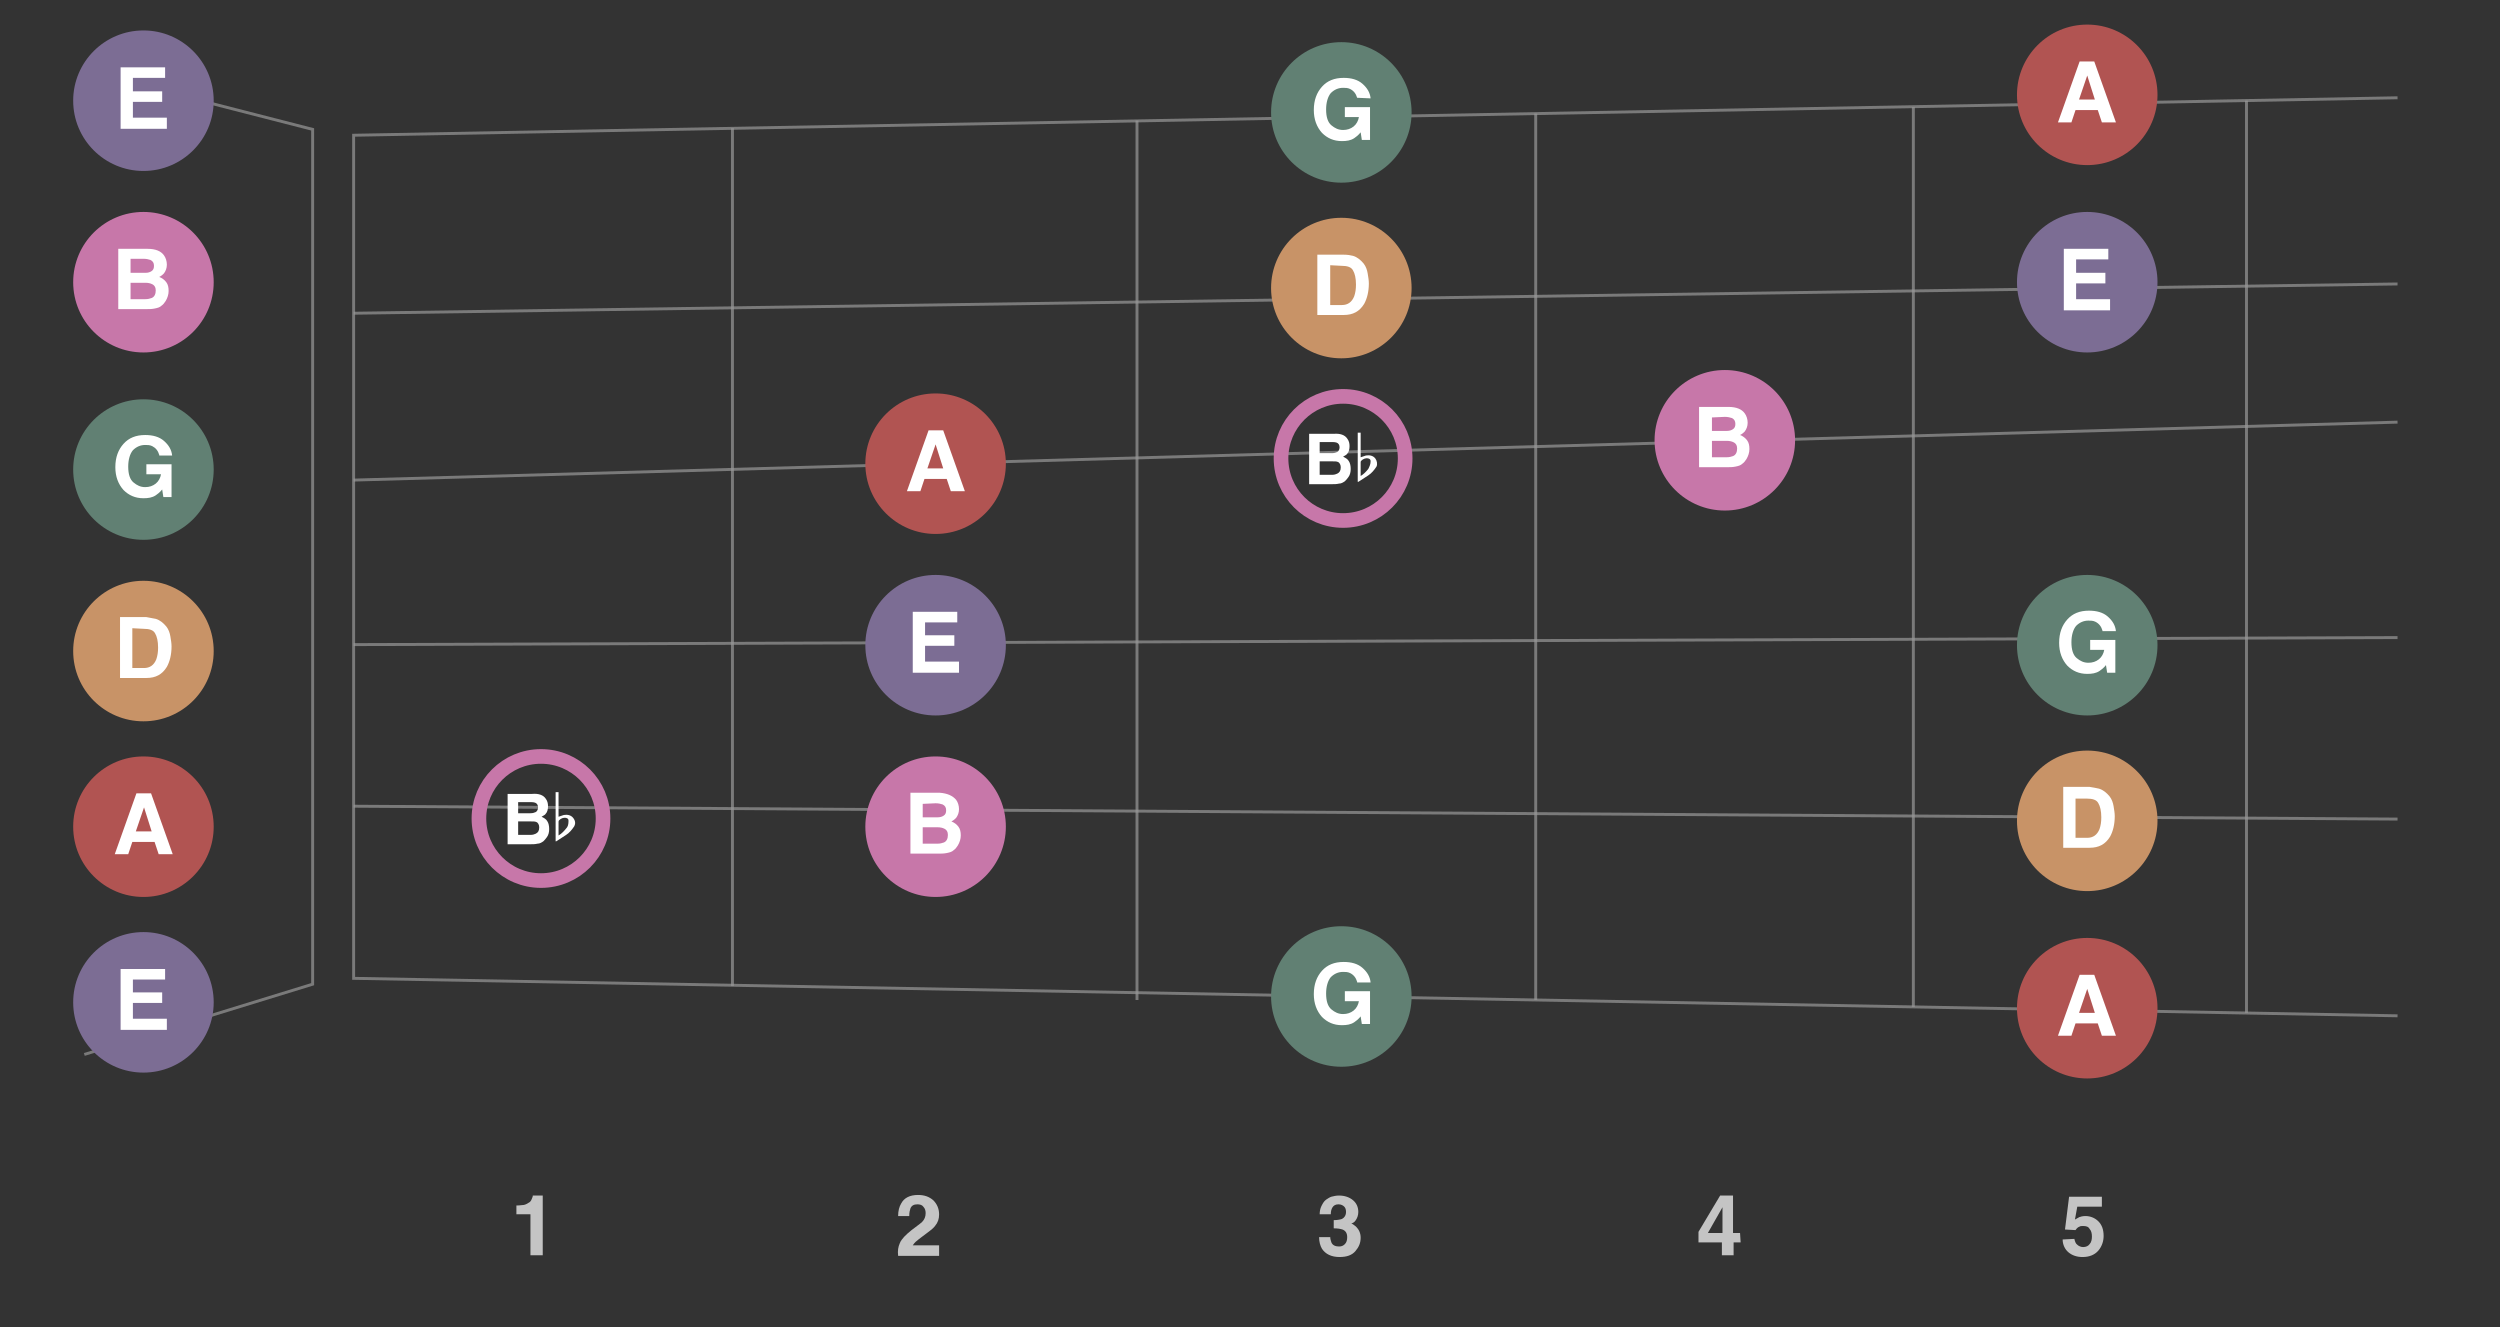 <?xml version="1.0" encoding="utf-8"?>
<!-- Generator: Adobe Illustrator 28.0.0, SVG Export Plug-In . SVG Version: 6.00 Build 0)  -->
<svg version="1.1" xmlns="http://www.w3.org/2000/svg" xmlns:xlink="http://www.w3.org/1999/xlink" x="0px" y="0px"
	 viewBox="0 0 427 226.7" style="enable-background:new 0 0 427 226.7;" xml:space="preserve">
<rect x="0" y="0" width="427" height="226.7" fill="#333333" stroke="none"/>
<style type="text/css">
	.st0{display:none;}
	.st1{display:inline;fill:#1E2D59;}
	.st2{opacity:0.7;fill:none;stroke:#999999;stroke-width:0.5;stroke-miterlimit:10;enable-background:new    ;}
	.st3{fill:#C4C4C4;}
	.st4{fill:#FFFFFF;}
	.st5{fill:#7C6D94;}
	.st6{fill:#B15452;}
	.st7{fill:#C89367;}
	.st8{fill:#618073;}
	.st9{fill:#C777A9;}
	.st10{fill:none;stroke:#C777A9;stroke-width:2.5;stroke-miterlimit:10;}
</style>
<g id="Layer_1">
	<g class="st0">
		<rect x="-21.7" y="-22.5" class="st1" width="974.5" height="280.7"/>
	</g>
	<g id="bg">
	</g>
	<g>
		<polyline class="st2" points="409.5,16.7 60.4,23.1 60.4,167.1 409.5,173.5 		"/>
		<line class="st2" x1="409.5" y1="48.5" x2="60.4" y2="53.5"/>
		<line class="st2" x1="409.5" y1="72.1" x2="60.4" y2="82"/>
		<line class="st2" x1="409.5" y1="108.9" x2="60.4" y2="110.1"/>
		<line class="st2" x1="409.5" y1="139.9" x2="60.4" y2="137.7"/>
		<polyline class="st2" points="14.4,12.1 53.4,22.1 53.4,168.1 14.4,180.1 		"/>
	</g>
	<line class="st2" x1="383.7" y1="17.2" x2="383.7" y2="173"/>
	<line class="st2" x1="326.8" y1="18.3" x2="326.8" y2="172"/>
	<line class="st2" x1="262.3" y1="19.4" x2="262.3" y2="170.8"/>
	<line class="st2" x1="194.2" y1="20.6" x2="194.2" y2="170.8"/>
	<line class="st2" x1="125.1" y1="21.9" x2="125.1" y2="168.4"/>
	<g>
		<path class="st3" d="M354.3,211.6c0.1,0.4,0.2,0.8,0.5,1c0.2,0.2,0.6,0.4,1,0.4c0.5,0,0.9-0.2,1.1-0.5c0.3-0.3,0.4-0.8,0.4-1.3
			s-0.1-1-0.4-1.3c-0.2-0.4-0.6-0.5-1.1-0.5c-0.2,0-0.5,0-0.6,0.1c-0.3,0.1-0.5,0.3-0.7,0.6l-1.8-0.1l0.7-5.6h5.6v1.7h-4.2l-0.4,2.2
			c0.3-0.2,0.6-0.3,0.7-0.4c0.3-0.1,0.6-0.2,1.1-0.2c0.8,0,1.6,0.3,2.2,0.9c0.6,0.6,0.9,1.4,0.9,2.5c0,0.9-0.3,1.8-0.9,2.5
			s-1.5,1.1-2.7,1.1c-1,0-1.8-0.3-2.4-0.8s-1-1.3-1-2.2L354.3,211.6L354.3,211.6z"/>
	</g>
	<g>
		<path class="st3" d="M297.3,212.2h-1.2v2.2h-2v-2.2h-4v-1.8l3.7-6.2h2.2v6.4h1.2L297.3,212.2L297.3,212.2z M294.2,210.6v-4.4
			l-2.5,4.4H294.2z"/>
	</g>
	<g>
		<path class="st3" d="M227.2,211.2c0,0.4,0.1,0.7,0.2,1c0.2,0.5,0.7,0.7,1.3,0.7c0.4,0,0.7-0.1,1-0.4c0.3-0.3,0.4-0.7,0.4-1.2
			c0-0.7-0.3-1.1-0.8-1.3c-0.3-0.1-0.8-0.2-1.5-0.2v-1.4c0.6,0,1.1-0.1,1.4-0.2c0.4-0.2,0.7-0.6,0.7-1.2c0-0.4-0.1-0.7-0.3-0.9
			s-0.5-0.4-1-0.4s-0.8,0.2-1,0.5s-0.3,0.7-0.3,1.2h-1.9c0-0.5,0.1-1,0.3-1.4s0.4-0.8,0.8-1.1c0.3-0.2,0.6-0.4,0.9-0.5
			c0.4-0.1,0.8-0.2,1.3-0.2c1,0,1.8,0.3,2.4,0.8c0.6,0.5,0.9,1.2,0.9,2c0,0.6-0.2,1.1-0.5,1.5c-0.2,0.3-0.5,0.4-0.7,0.5
			c0.2,0,0.4,0.2,0.8,0.5c0.5,0.5,0.8,1.1,0.8,1.9c0,0.9-0.3,1.6-0.9,2.3c-0.6,0.7-1.5,1-2.7,1c-1.4,0-2.4-0.5-3-1.4
			c-0.3-0.5-0.5-1.2-0.5-2h1.9L227.2,211.2L227.2,211.2z"/>
	</g>
	<g>
		<path class="st3" d="M153.7,212.3c0.3-0.7,1-1.4,2-2.2c0.9-0.7,1.5-1.1,1.8-1.4c0.4-0.4,0.6-0.9,0.6-1.5c0-0.4-0.1-0.8-0.4-1.1
			c-0.2-0.3-0.6-0.4-1-0.4c-0.6,0-1,0.2-1.2,0.7c-0.1,0.3-0.2,0.7-0.2,1.3h-1.9c0-0.9,0.2-1.6,0.5-2.1c0.5-1,1.5-1.5,2.9-1.5
			c1.1,0,1.9,0.3,2.6,0.9c0.6,0.6,1,1.4,1,2.4c0,0.8-0.2,1.4-0.7,2c-0.3,0.4-0.8,0.8-1.5,1.3l-0.8,0.6c-0.5,0.4-0.8,0.6-1,0.8
			s-0.3,0.3-0.5,0.6h4.5v1.8h-7C153.3,213.6,153.4,213,153.7,212.3z"/>
	</g>
	<g>
		<path class="st3" d="M88.2,207.3v-1.4c0.6,0,1.1-0.1,1.3-0.1c0.4-0.1,0.7-0.3,1-0.5c0.2-0.2,0.3-0.4,0.4-0.7
			c0.1-0.2,0.1-0.3,0.1-0.4h1.7v10.2h-2.1v-7h-2.4V207.3z"/>
	</g>
	<g>
		<circle class="st4" cx="228.4" cy="233.1" r="2.4"/>
		<path class="st4" d="M228.4,230.8c1.2,0,2.2,1,2.2,2.2s-1,2.2-2.2,2.2s-2.2-1-2.2-2.2S227.1,230.8,228.4,230.8 M228.4,230.6
			c-1.4,0-2.5,1.1-2.5,2.5s1.1,2.5,2.5,2.5s2.5-1.1,2.5-2.5S229.8,230.6,228.4,230.6L228.4,230.6z"/>
	</g>
	<g>
		<circle class="st4" cx="356.4" cy="233.1" r="2.4"/>
		<path class="st4" d="M356.4,230.8c1.2,0,2.2,1,2.2,2.2s-1,2.2-2.2,2.2s-2.2-1-2.2-2.2S355.1,230.8,356.4,230.8 M356.4,230.6
			c-1.4,0-2.5,1.1-2.5,2.5s1.1,2.5,2.5,2.5s2.5-1.1,2.5-2.5S357.8,230.6,356.4,230.6L356.4,230.6z"/>
	</g>
	<g>
		<circle class="st5" cx="24.5" cy="171.2" r="12"/>
		<g>
			<path class="st4" d="M28.2,167.3h-5.5v2.2h5v1.8h-5v2.7h5.8v1.9h-7.9v-10.4h7.6V167.3z"/>
		</g>
	</g>
	<g>
		<circle class="st6" cx="24.5" cy="141.2" r="12"/>
		<g>
			<path class="st4" d="M23.3,135.5h2.5l3.7,10.4h-2.4l-0.7-2.1h-3.8l-0.7,2.1h-2.3L23.3,135.5z M23.2,142h2.7l-1.3-4.1L23.2,142z"
				/>
		</g>
	</g>
	<g>
		<circle class="st7" cx="24.5" cy="111.2" r="12"/>
		<g>
			<path class="st4" d="M26.6,105.7c0.7,0.2,1.3,0.7,1.8,1.3c0.4,0.5,0.6,1.1,0.7,1.7s0.2,1.2,0.2,1.7c0,1.4-0.3,2.6-0.8,3.5
				c-0.8,1.3-1.9,1.9-3.5,1.9h-4.5v-10.4H25C25.6,105.5,26.1,105.6,26.6,105.7z M22.6,107.3v6.8h2c1,0,1.7-0.5,2.1-1.5
				c0.2-0.6,0.3-1.2,0.3-2c0-1.1-0.2-1.9-0.5-2.4c-0.3-0.6-1-0.8-2-0.8L22.6,107.3L22.6,107.3z"/>
		</g>
	</g>
	<g>
		<circle class="st8" cx="24.5" cy="80.2" r="12"/>
		<g>
			<path class="st4" d="M27.2,77.7C27,77,26.6,76.5,26,76.2C25.6,76,25.2,76,24.8,76c-0.8,0-1.5,0.3-2.1,0.9
				c-0.5,0.6-0.8,1.6-0.8,2.8c0,1.3,0.3,2.2,0.9,2.7s1.2,0.8,2,0.8c0.7,0,1.3-0.2,1.8-0.6s0.8-1,0.9-1.6H25v-1.7h4.3v5.6h-1.4
				l-0.2-1.3c-0.4,0.5-0.8,0.8-1.1,1c-0.6,0.4-1.3,0.5-2.1,0.5c-1.4,0-2.5-0.5-3.4-1.4c-0.9-1-1.4-2.3-1.4-3.9c0-1.7,0.5-3,1.4-4
				s2.1-1.5,3.7-1.5c1.3,0,2.4,0.3,3.2,1c0.8,0.7,1.3,1.5,1.4,2.5h-2.2C27.2,77.8,27.2,77.7,27.2,77.7z"/>
		</g>
	</g>
	<g>
		<circle class="st9" cx="24.5" cy="48.2" r="12"/>
		<g>
			<path class="st4" d="M28,43.6c0.3,0.4,0.5,1,0.5,1.6s-0.2,1.1-0.5,1.5c-0.2,0.2-0.4,0.4-0.8,0.6c0.5,0.2,0.9,0.5,1.2,0.9
				c0.3,0.4,0.4,0.9,0.4,1.5s-0.2,1.2-0.5,1.7c-0.2,0.3-0.4,0.6-0.7,0.8c-0.3,0.3-0.7,0.4-1.2,0.5s-0.9,0.1-1.5,0.1h-4.7V42.5h5
				C26.6,42.5,27.5,42.9,28,43.6z M22.3,44.3v2.3h2.5c0.5,0,0.8-0.1,1.1-0.3c0.3-0.2,0.4-0.5,0.4-0.9c0-0.5-0.2-0.8-0.6-1
				c-0.3-0.1-0.7-0.2-1.2-0.2h-2.2C22.3,44.2,22.3,44.3,22.3,44.3z M22.3,48.3v2.8h2.5c0.5,0,0.8-0.1,1.1-0.2
				c0.5-0.2,0.7-0.7,0.7-1.3c0-0.5-0.2-0.9-0.7-1.1c-0.2-0.1-0.6-0.2-1-0.2C24.9,48.3,22.3,48.3,22.3,48.3z"/>
		</g>
	</g>
	<g>
		<circle class="st5" cx="24.5" cy="17.2" r="12"/>
		<g>
			<path class="st4" d="M28.2,13.3h-5.5v2.3h5v1.8h-5v2.7h5.8V22h-7.9V11.5h7.6V13.3z"/>
		</g>
	</g>
	<g>
		<circle class="st5" cx="159.8" cy="110.2" r="12"/>
		<g>
			<path class="st4" d="M163.5,106.3H158v2.2h5v1.8h-5v2.7h5.8v1.9h-7.9v-10.4h7.6L163.5,106.3L163.5,106.3z"/>
		</g>
	</g>
	<g>
		<circle class="st6" cx="159.8" cy="79.2" r="12"/>
		<g>
			<path class="st4" d="M158.6,73.5h2.5l3.7,10.4h-2.4l-0.7-2.1h-3.8l-0.7,2.1h-2.3L158.6,73.5z M158.4,80h2.7l-1.3-4.1L158.4,80z"
				/>
		</g>
	</g>
	<g>
		<circle class="st9" cx="159.8" cy="141.2" r="12"/>
		<g>
			<path class="st4" d="M163.3,136.6c0.3,0.4,0.5,1,0.5,1.6s-0.2,1.1-0.5,1.5c-0.2,0.2-0.4,0.4-0.8,0.6c0.5,0.2,0.9,0.5,1.2,0.9
				s0.4,0.9,0.4,1.5s-0.2,1.2-0.5,1.7c-0.2,0.3-0.4,0.6-0.7,0.8c-0.3,0.3-0.7,0.4-1.2,0.5s-0.9,0.1-1.5,0.1h-4.7v-10.4h5
				C161.8,135.5,162.7,135.9,163.3,136.6z M157.6,137.3v2.3h2.5c0.5,0,0.8-0.1,1.1-0.3s0.4-0.5,0.4-0.9c0-0.5-0.2-0.8-0.6-1
				c-0.3-0.1-0.7-0.2-1.2-0.2L157.6,137.3L157.6,137.3z M157.6,141.3v2.8h2.5c0.5,0,0.8-0.1,1.1-0.2c0.5-0.2,0.7-0.7,0.7-1.3
				c0-0.5-0.2-0.9-0.7-1.1c-0.2-0.1-0.6-0.2-1-0.2H157.6z"/>
		</g>
	</g>
	<g>
		<circle class="st7" cx="229.1" cy="49.2" r="12"/>
		<g>
			<path class="st4" d="M231.1,43.7c0.7,0.2,1.3,0.7,1.8,1.3c0.4,0.5,0.6,1.1,0.7,1.7c0.1,0.6,0.2,1.2,0.2,1.7
				c0,1.4-0.3,2.6-0.8,3.5c-0.8,1.3-1.9,1.9-3.5,1.9H225V43.5h4.5C230.2,43.5,230.7,43.6,231.1,43.7z M227.2,45.3v6.8h2
				c1,0,1.7-0.5,2.1-1.5c0.2-0.6,0.3-1.2,0.3-2c0-1.1-0.2-1.9-0.5-2.4c-0.3-0.6-1-0.8-2-0.8L227.2,45.3L227.2,45.3z"/>
		</g>
	</g>
	<g>
		<circle class="st8" cx="229.1" cy="19.2" r="12"/>
		<g>
			<path class="st4" d="M231.8,16.7c-0.2-0.7-0.6-1.2-1.2-1.5c-0.4-0.2-0.8-0.2-1.2-0.2c-0.8,0-1.5,0.3-2.1,0.9
				c-0.5,0.6-0.8,1.6-0.8,2.8c0,1.3,0.3,2.2,0.9,2.7c0.6,0.5,1.2,0.8,2,0.8c0.7,0,1.3-0.2,1.8-0.6c0.5-0.4,0.8-1,0.9-1.6h-2.4v-1.7
				h4.3v5.6h-1.4l-0.2-1.3c-0.4,0.5-0.8,0.8-1.1,1c-0.6,0.4-1.3,0.5-2.1,0.5c-1.4,0-2.5-0.5-3.4-1.4c-0.9-1-1.4-2.3-1.4-3.9
				c0-1.7,0.5-3,1.4-4s2.1-1.5,3.7-1.5c1.3,0,2.4,0.3,3.2,1s1.3,1.5,1.4,2.5L231.8,16.7L231.8,16.7z"/>
		</g>
	</g>
	<g>
		<circle class="st8" cx="229.1" cy="170.2" r="12"/>
		<g>
			<path class="st4" d="M231.8,167.7c-0.2-0.7-0.6-1.2-1.2-1.5c-0.4-0.2-0.8-0.2-1.2-0.2c-0.8,0-1.5,0.3-2.1,0.9
				c-0.5,0.6-0.8,1.6-0.8,2.8c0,1.3,0.3,2.2,0.9,2.7c0.6,0.5,1.2,0.8,2,0.8c0.7,0,1.3-0.2,1.8-0.6c0.5-0.4,0.8-1,0.9-1.6h-2.4v-1.7
				h4.3v5.6h-1.4l-0.2-1.3c-0.4,0.5-0.8,0.8-1.1,1c-0.6,0.4-1.3,0.5-2.1,0.5c-1.4,0-2.5-0.5-3.4-1.4c-0.9-1-1.4-2.3-1.4-3.9
				c0-1.7,0.5-3,1.4-4s2.1-1.5,3.7-1.5c1.3,0,2.4,0.3,3.2,1s1.3,1.5,1.4,2.5h-2.3L231.8,167.7L231.8,167.7z"/>
		</g>
	</g>
	<g>
		<circle class="st9" cx="294.6" cy="75.2" r="12"/>
		<g>
			<path class="st4" d="M298,70.6c0.3,0.4,0.5,1,0.5,1.6s-0.2,1.1-0.5,1.5c-0.2,0.2-0.4,0.4-0.8,0.6c0.5,0.2,0.9,0.5,1.2,0.9
				c0.3,0.4,0.4,0.9,0.4,1.5s-0.2,1.2-0.5,1.7c-0.2,0.3-0.4,0.6-0.7,0.8c-0.3,0.3-0.7,0.4-1.2,0.5s-0.9,0.1-1.5,0.1h-4.7V69.5h5
				C296.6,69.5,297.5,69.9,298,70.6z M292.4,71.3v2.3h2.5c0.5,0,0.8-0.1,1.1-0.3c0.3-0.2,0.4-0.5,0.4-0.9c0-0.5-0.2-0.8-0.6-1
				c-0.3-0.1-0.7-0.2-1.2-0.2L292.4,71.3L292.4,71.3z M292.4,75.3v2.8h2.5c0.5,0,0.8-0.1,1.1-0.2c0.5-0.2,0.7-0.7,0.7-1.3
				c0-0.5-0.2-0.9-0.7-1.1c-0.2-0.1-0.6-0.2-1-0.2C295,75.3,292.4,75.3,292.4,75.3z"/>
		</g>
	</g>
	<g>
		<circle class="st6" cx="356.5" cy="172.2" r="12"/>
		<g>
			<path class="st4" d="M355.2,166.5h2.5l3.7,10.4H359l-0.7-2.1h-3.8l-0.7,2.1h-2.3L355.2,166.5z M355.1,173h2.7l-1.3-4.1L355.1,173
				z"/>
		</g>
	</g>
	<g>
		<circle class="st7" cx="356.5" cy="140.2" r="12"/>
		<g>
			<path class="st4" d="M358.5,134.7c0.7,0.2,1.3,0.7,1.8,1.3c0.4,0.5,0.6,1.1,0.7,1.7c0.1,0.6,0.2,1.2,0.2,1.7
				c0,1.4-0.3,2.6-0.8,3.5c-0.8,1.3-1.9,1.9-3.5,1.9h-4.5v-10.4h4.5C357.5,134.5,358.1,134.6,358.5,134.7z M354.5,136.3v6.8h2
				c1,0,1.7-0.5,2.1-1.5c0.2-0.6,0.3-1.2,0.3-2c0-1.1-0.2-1.9-0.5-2.4c-0.3-0.6-1-0.8-2-0.8h-1.9V136.3z"/>
		</g>
	</g>
	<g>
		<circle class="st8" cx="356.5" cy="110.2" r="12"/>
		<g>
			<path class="st4" d="M359.1,107.7c-0.2-0.7-0.6-1.2-1.2-1.5c-0.4-0.2-0.8-0.2-1.2-0.2c-0.8,0-1.5,0.3-2.1,0.9
				c-0.5,0.6-0.8,1.6-0.8,2.8c0,1.3,0.3,2.2,0.9,2.7s1.2,0.8,2,0.8c0.7,0,1.3-0.2,1.8-0.6c0.5-0.4,0.8-1,0.9-1.6H357v-1.7h4.3v5.6
				h-1.4l-0.2-1.3c-0.4,0.5-0.8,0.8-1.1,1c-0.6,0.4-1.3,0.5-2.1,0.5c-1.4,0-2.5-0.5-3.4-1.4c-0.9-1-1.4-2.3-1.4-3.9
				c0-1.7,0.5-3,1.4-4s2.1-1.5,3.7-1.5c1.3,0,2.4,0.3,3.2,1c0.8,0.7,1.3,1.5,1.4,2.5h-2.3V107.7z"/>
		</g>
	</g>
	<g>
		<circle class="st5" cx="356.5" cy="48.2" r="12"/>
		<g>
			<path class="st4" d="M360.1,44.3h-5.5v2.3h5v1.8h-5v2.7h5.8V53h-7.9V42.5h7.6V44.3z"/>
		</g>
	</g>
	<g>
		<circle class="st6" cx="356.5" cy="16.2" r="12"/>
		<g>
			<path class="st4" d="M355.2,10.5h2.5l3.7,10.4H359l-0.7-2.1h-3.8l-0.7,2.1h-2.3L355.2,10.5z M355.1,17h2.7l-1.3-4.1L355.1,17z"/>
		</g>
	</g>
</g>
<g id="Layer_3">
	<g>
		<path class="st4" d="M230.1,74.9c0.3,0.4,0.4,0.8,0.4,1.3s-0.1,1-0.4,1.3c-0.1,0.2-0.4,0.3-0.7,0.5c0.4,0.2,0.8,0.4,1,0.8
			c0.2,0.3,0.3,0.8,0.3,1.3s-0.1,1-0.4,1.4c-0.2,0.3-0.4,0.5-0.6,0.7c-0.3,0.2-0.6,0.4-1,0.4c-0.4,0.1-0.8,0.1-1.2,0.1h-3.9v-8.6
			h4.2C228.9,74,229.7,74.3,230.1,74.9z M225.4,75.5v1.9h2.1c0.4,0,0.7-0.1,0.9-0.2s0.4-0.4,0.4-0.8s-0.2-0.7-0.5-0.8
			c-0.3-0.1-0.6-0.1-1-0.1H225.4z M225.4,78.8v2.3h2.1c0.4,0,0.7-0.1,0.9-0.2c0.4-0.2,0.6-0.5,0.6-1.1c0-0.4-0.2-0.8-0.5-0.9
			c-0.2-0.1-0.5-0.1-0.9-0.1C227.6,78.8,225.4,78.8,225.4,78.8z"/>
	</g>
	<path class="st4" d="M234.9,78.3c-0.4-0.5-1-0.6-1.6-0.5c-0.3,0.1-0.6,0.2-0.9,0.3c0-1.4,0-2.8,0-4.2c-0.2,0-0.3,0-0.5,0
		c0,2.8,0,5.6,0,8.4c0,0,0.1,0,0.1,0c0.6-0.4,1.1-0.7,1.7-1.1c0.6-0.4,1-0.9,1.4-1.5C235.3,79.3,235.2,78.7,234.9,78.3z M233.7,80.1
		c-0.4,0.5-0.8,0.9-1.3,1.2c0-0.1,0-0.1,0-0.1c0-0.7,0-1.4,0-2.2c0-0.1,0-0.2,0.1-0.3c0.3-0.3,0.7-0.5,1.2-0.4
		c0.3,0.1,0.4,0.2,0.4,0.5C234.1,79.3,233.9,79.7,233.7,80.1z"/>
	<g>
		<circle class="st10" cx="229.4" cy="78.3" r="10.6"/>
	</g>
	<g>
		<path class="st4" d="M93.2,136.4c0.3,0.4,0.4,0.8,0.4,1.3s-0.1,1-0.4,1.3c-0.1,0.2-0.4,0.3-0.7,0.5c0.4,0.2,0.8,0.4,1,0.8
			c0.2,0.3,0.3,0.8,0.3,1.3s-0.1,1-0.4,1.4c-0.2,0.3-0.4,0.5-0.6,0.7c-0.3,0.2-0.6,0.4-1,0.4c-0.4,0.1-0.8,0.1-1.2,0.1h-3.9v-8.6
			h4.2C92,135.5,92.8,135.8,93.2,136.4z M88.5,137v1.9h2.1c0.4,0,0.7-0.1,0.9-0.2c0.2-0.1,0.4-0.4,0.4-0.8c0-0.4-0.2-0.7-0.5-0.8
			s-0.6-0.1-1-0.1H88.5z M88.5,140.3v2.3h2.1c0.4,0,0.7-0.1,0.9-0.2c0.4-0.2,0.6-0.5,0.6-1.1c0-0.4-0.2-0.8-0.5-0.9
			c-0.2-0.1-0.5-0.1-0.9-0.1C90.7,140.3,88.5,140.3,88.5,140.3z"/>
	</g>
	<path class="st4" d="M97.9,139.7c-0.4-0.5-1-0.6-1.6-0.5c-0.3,0.1-0.6,0.2-0.9,0.3c0-1.4,0-2.8,0-4.2c-0.2,0-0.3,0-0.5,0
		c0,2.8,0,5.6,0,8.4c0,0,0.1,0,0.1,0c0.6-0.4,1.1-0.7,1.7-1.1c0.6-0.4,1-0.9,1.4-1.5C98.3,140.7,98.3,140.2,97.9,139.7z M96.7,141.5
		c-0.4,0.5-0.8,0.9-1.3,1.2c0-0.1,0-0.1,0-0.1c0-0.7,0-1.4,0-2.2c0-0.1,0-0.2,0.1-0.3c0.3-0.3,0.7-0.5,1.2-0.4
		c0.3,0.1,0.4,0.2,0.4,0.5C97.1,140.8,97,141.2,96.7,141.5z"/>
	<g>
		<circle class="st10" cx="92.4" cy="139.8" r="10.6"/>
	</g>
</g>
</svg>
